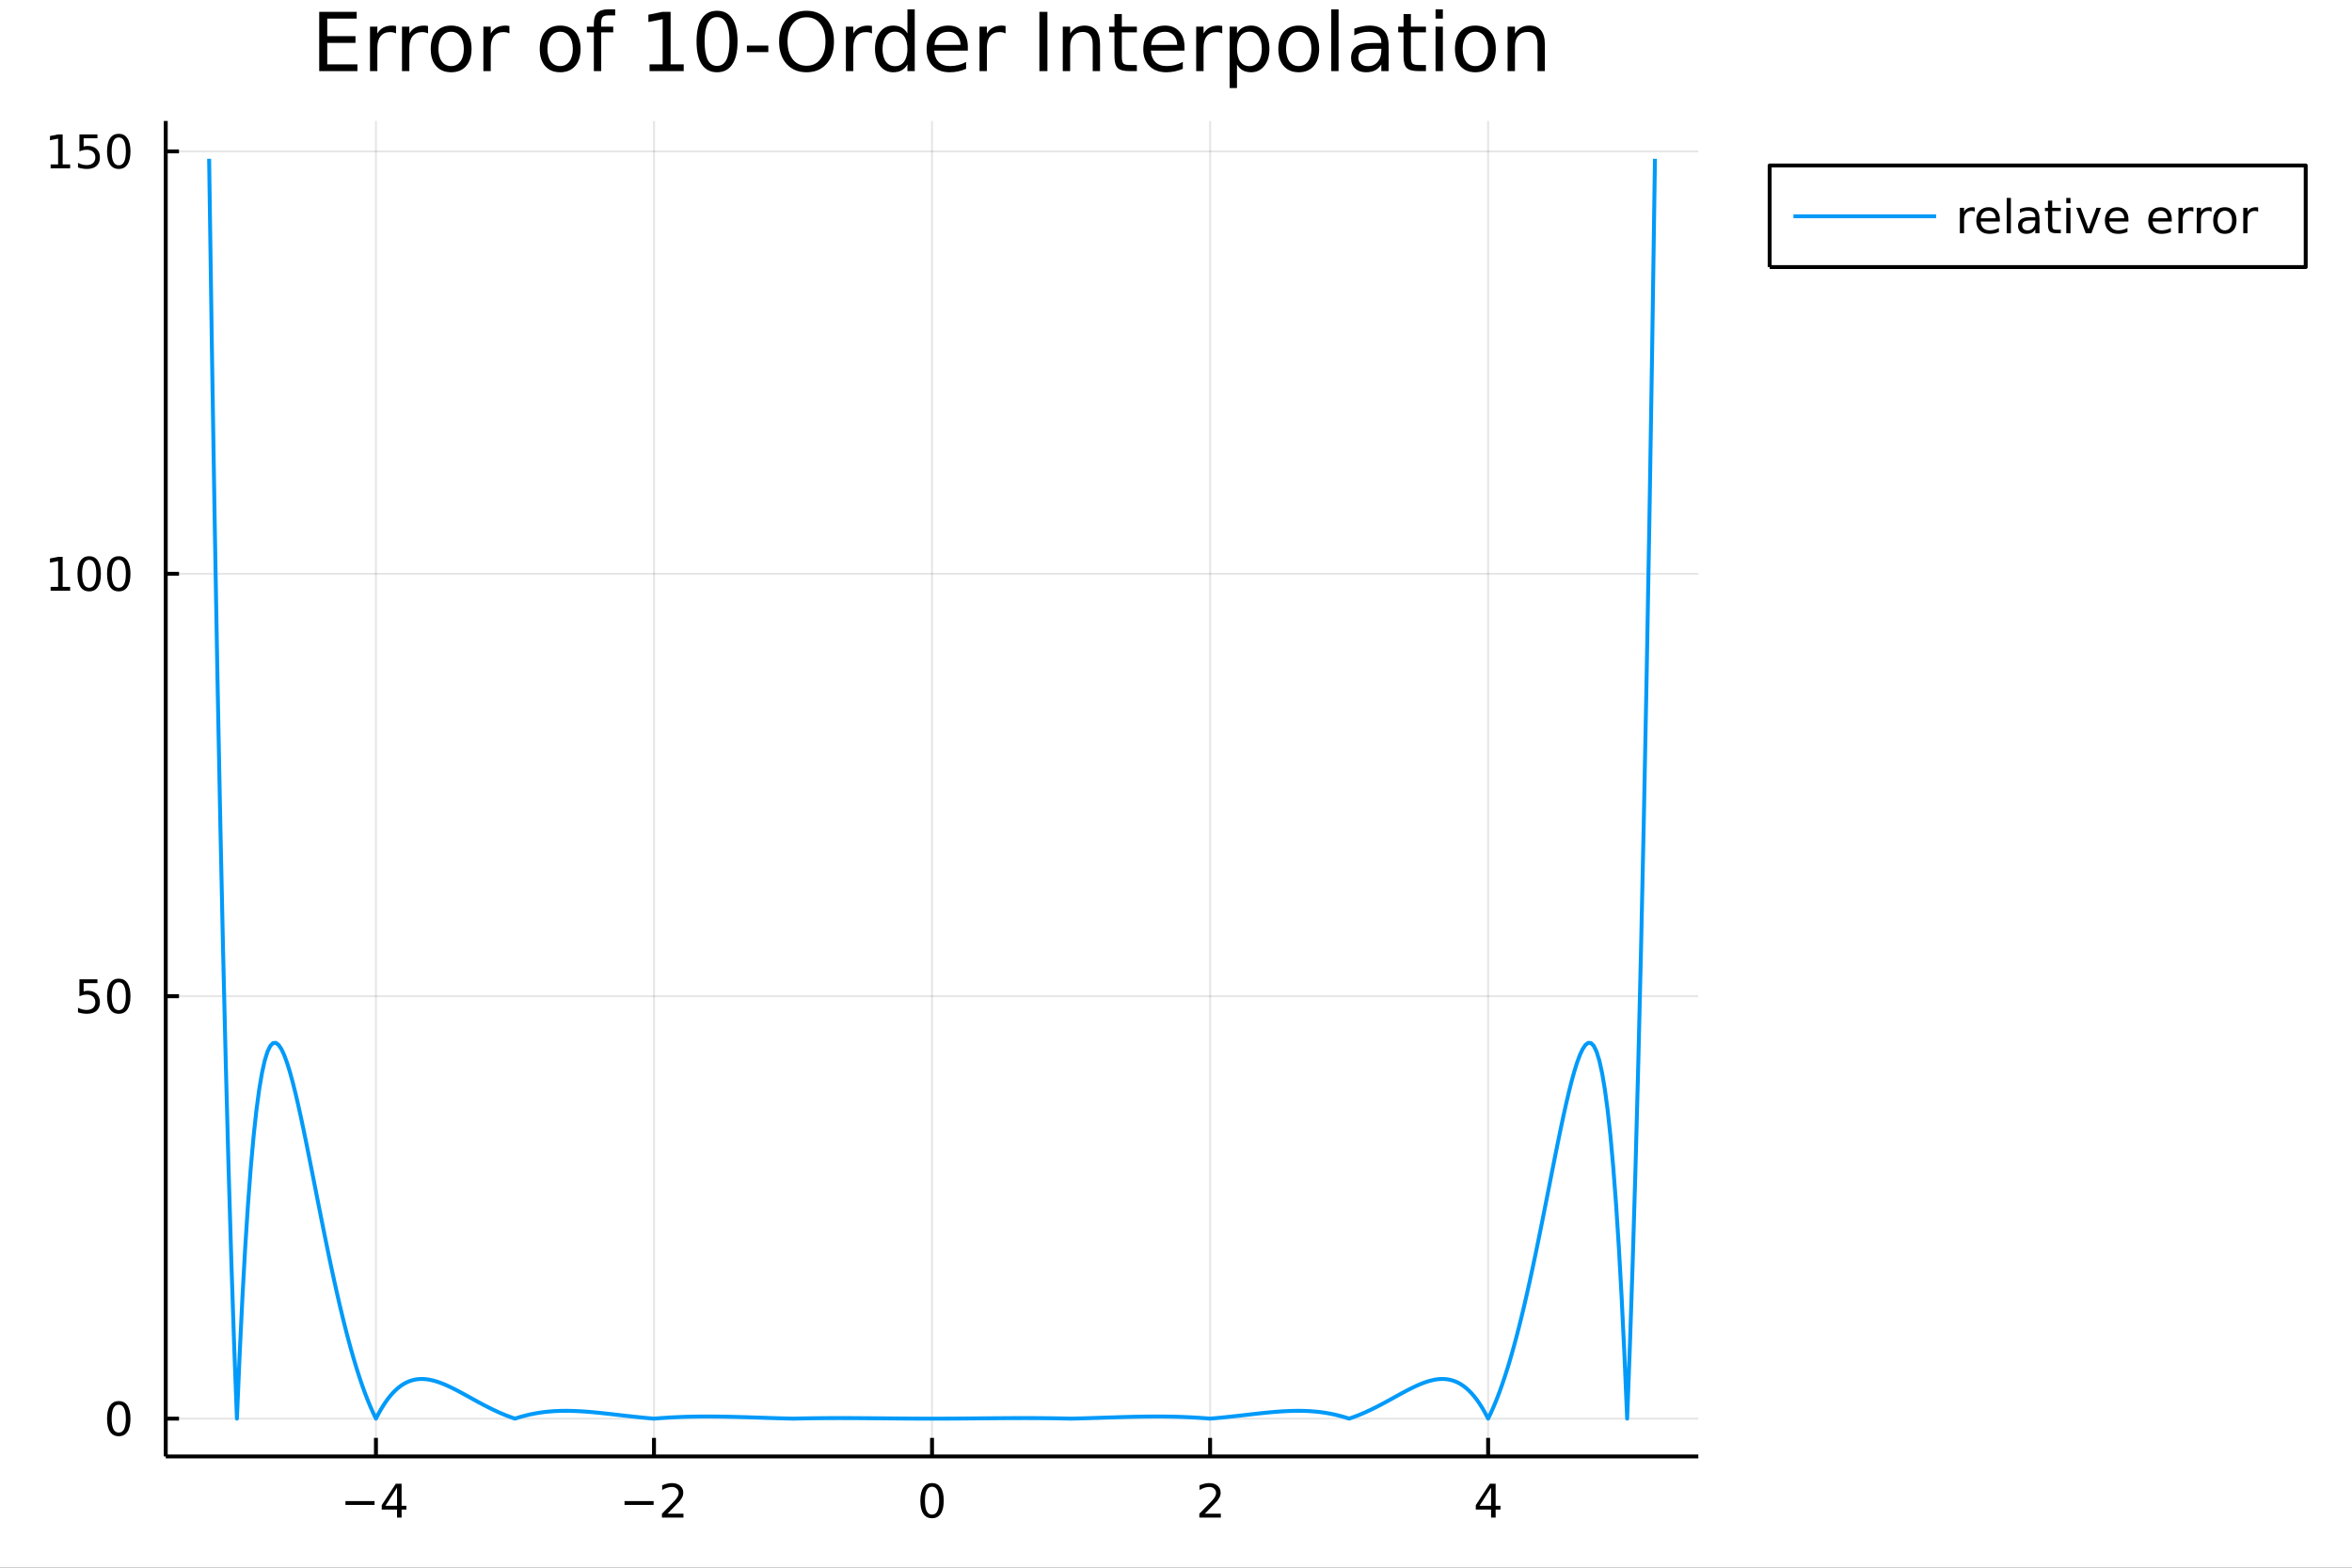 <?xml version="1.0" encoding="utf-8"?>
<svg xmlns="http://www.w3.org/2000/svg" xmlns:xlink="http://www.w3.org/1999/xlink" width="600" height="400" viewBox="0 0 2400 1600">
<rect x="0" y="0" width="2400" height="1600" fill="#333333" stroke="none"/>
<defs>
  <clipPath id="clip620">
    <rect x="0" y="0" width="2400" height="1600"/>
  </clipPath>
</defs>
<path clip-path="url(#clip620)" d="
M0 1600 L2400 1600 L2400 0 L0 0  Z
  " fill="#ffffff" fill-rule="evenodd" fill-opacity="1"/>
<defs>
  <clipPath id="clip621">
    <rect x="480" y="0" width="1681" height="1600"/>
  </clipPath>
</defs>
<path clip-path="url(#clip620)" d="
M169.121 1486.45 L1732.99 1486.45 L1732.99 123.472 L169.121 123.472  Z
  " fill="#ffffff" fill-rule="evenodd" fill-opacity="1"/>
<defs>
  <clipPath id="clip622">
    <rect x="169" y="123" width="1565" height="1364"/>
  </clipPath>
</defs>
<polyline clip-path="url(#clip622)" style="stroke:#000000; stroke-linecap:butt; stroke-linejoin:round; stroke-width:2; stroke-opacity:0.1; fill:none" points="
  383.614,1486.45 383.614,123.472 
  "/>
<polyline clip-path="url(#clip622)" style="stroke:#000000; stroke-linecap:butt; stroke-linejoin:round; stroke-width:2; stroke-opacity:0.1; fill:none" points="
  667.335,1486.45 667.335,123.472 
  "/>
<polyline clip-path="url(#clip622)" style="stroke:#000000; stroke-linecap:butt; stroke-linejoin:round; stroke-width:2; stroke-opacity:0.1; fill:none" points="
  951.057,1486.45 951.057,123.472 
  "/>
<polyline clip-path="url(#clip622)" style="stroke:#000000; stroke-linecap:butt; stroke-linejoin:round; stroke-width:2; stroke-opacity:0.1; fill:none" points="
  1234.78,1486.45 1234.78,123.472 
  "/>
<polyline clip-path="url(#clip622)" style="stroke:#000000; stroke-linecap:butt; stroke-linejoin:round; stroke-width:2; stroke-opacity:0.1; fill:none" points="
  1518.5,1486.45 1518.5,123.472 
  "/>
<polyline clip-path="url(#clip620)" style="stroke:#000000; stroke-linecap:butt; stroke-linejoin:round; stroke-width:4; stroke-opacity:1; fill:none" points="
  169.121,1486.45 1732.99,1486.45 
  "/>
<polyline clip-path="url(#clip620)" style="stroke:#000000; stroke-linecap:butt; stroke-linejoin:round; stroke-width:4; stroke-opacity:1; fill:none" points="
  383.614,1486.45 383.614,1467.55 
  "/>
<polyline clip-path="url(#clip620)" style="stroke:#000000; stroke-linecap:butt; stroke-linejoin:round; stroke-width:4; stroke-opacity:1; fill:none" points="
  667.335,1486.45 667.335,1467.55 
  "/>
<polyline clip-path="url(#clip620)" style="stroke:#000000; stroke-linecap:butt; stroke-linejoin:round; stroke-width:4; stroke-opacity:1; fill:none" points="
  951.057,1486.45 951.057,1467.55 
  "/>
<polyline clip-path="url(#clip620)" style="stroke:#000000; stroke-linecap:butt; stroke-linejoin:round; stroke-width:4; stroke-opacity:1; fill:none" points="
  1234.78,1486.45 1234.78,1467.55 
  "/>
<polyline clip-path="url(#clip620)" style="stroke:#000000; stroke-linecap:butt; stroke-linejoin:round; stroke-width:4; stroke-opacity:1; fill:none" points="
  1518.5,1486.45 1518.5,1467.55 
  "/>
<path clip-path="url(#clip620)" d="M352.515 1532.02 L382.191 1532.02 L382.191 1535.95 L352.515 1535.95 L352.515 1532.02 Z" fill="#000000" fill-rule="evenodd" fill-opacity="1" /><path clip-path="url(#clip620)" d="M405.131 1518.36 L393.325 1536.81 L405.131 1536.81 L405.131 1518.36 M403.904 1514.29 L409.783 1514.29 L409.783 1536.81 L414.714 1536.81 L414.714 1540.7 L409.783 1540.7 L409.783 1548.85 L405.131 1548.85 L405.131 1540.7 L389.529 1540.7 L389.529 1536.19 L403.904 1514.29 Z" fill="#000000" fill-rule="evenodd" fill-opacity="1" /><path clip-path="url(#clip620)" d="M637.278 1532.02 L666.954 1532.02 L666.954 1535.95 L637.278 1535.95 L637.278 1532.02 Z" fill="#000000" fill-rule="evenodd" fill-opacity="1" /><path clip-path="url(#clip620)" d="M681.074 1544.91 L697.393 1544.91 L697.393 1548.85 L675.449 1548.85 L675.449 1544.91 Q678.111 1542.16 682.694 1537.53 Q687.301 1532.88 688.481 1531.53 Q690.727 1529.01 691.606 1527.27 Q692.509 1525.51 692.509 1523.82 Q692.509 1521.07 690.565 1519.33 Q688.643 1517.6 685.541 1517.6 Q683.342 1517.6 680.889 1518.36 Q678.458 1519.13 675.68 1520.68 L675.68 1515.95 Q678.504 1514.82 680.958 1514.24 Q683.412 1513.66 685.449 1513.66 Q690.819 1513.66 694.014 1516.35 Q697.208 1519.03 697.208 1523.52 Q697.208 1525.65 696.398 1527.57 Q695.611 1529.47 693.504 1532.07 Q692.926 1532.74 689.824 1535.95 Q686.722 1539.15 681.074 1544.91 Z" fill="#000000" fill-rule="evenodd" fill-opacity="1" /><path clip-path="url(#clip620)" d="M951.057 1517.37 Q947.445 1517.37 945.617 1520.93 Q943.811 1524.47 943.811 1531.6 Q943.811 1538.71 945.617 1542.27 Q947.445 1545.82 951.057 1545.82 Q954.691 1545.82 956.496 1542.27 Q958.325 1538.71 958.325 1531.6 Q958.325 1524.47 956.496 1520.93 Q954.691 1517.37 951.057 1517.37 M951.057 1513.66 Q956.867 1513.66 959.922 1518.27 Q963.001 1522.85 963.001 1531.6 Q963.001 1540.33 959.922 1544.94 Q956.867 1549.52 951.057 1549.52 Q945.246 1549.52 942.168 1544.94 Q939.112 1540.33 939.112 1531.6 Q939.112 1522.85 942.168 1518.27 Q945.246 1513.66 951.057 1513.66 Z" fill="#000000" fill-rule="evenodd" fill-opacity="1" /><path clip-path="url(#clip620)" d="M1229.43 1544.91 L1245.75 1544.91 L1245.75 1548.85 L1223.81 1548.85 L1223.81 1544.91 Q1226.47 1542.16 1231.05 1537.53 Q1235.66 1532.88 1236.84 1531.53 Q1239.08 1529.01 1239.96 1527.27 Q1240.87 1525.51 1240.87 1523.82 Q1240.87 1521.07 1238.92 1519.33 Q1237 1517.6 1233.9 1517.6 Q1231.7 1517.6 1229.25 1518.36 Q1226.81 1519.13 1224.04 1520.68 L1224.04 1515.95 Q1226.86 1514.82 1229.31 1514.24 Q1231.77 1513.66 1233.81 1513.66 Q1239.18 1513.66 1242.37 1516.35 Q1245.56 1519.03 1245.56 1523.52 Q1245.56 1525.65 1244.75 1527.57 Q1243.97 1529.47 1241.86 1532.07 Q1241.28 1532.74 1238.18 1535.95 Q1235.08 1539.15 1229.43 1544.91 Z" fill="#000000" fill-rule="evenodd" fill-opacity="1" /><path clip-path="url(#clip620)" d="M1521.51 1518.36 L1509.7 1536.81 L1521.51 1536.81 L1521.51 1518.36 M1520.28 1514.29 L1526.16 1514.29 L1526.16 1536.81 L1531.09 1536.81 L1531.09 1540.7 L1526.16 1540.7 L1526.16 1548.85 L1521.51 1548.85 L1521.51 1540.7 L1505.91 1540.7 L1505.91 1536.19 L1520.28 1514.29 Z" fill="#000000" fill-rule="evenodd" fill-opacity="1" /><polyline clip-path="url(#clip622)" style="stroke:#000000; stroke-linecap:butt; stroke-linejoin:round; stroke-width:2; stroke-opacity:0.1; fill:none" points="
  169.121,1447.87 1732.99,1447.87 
  "/>
<polyline clip-path="url(#clip622)" style="stroke:#000000; stroke-linecap:butt; stroke-linejoin:round; stroke-width:2; stroke-opacity:0.1; fill:none" points="
  169.121,1016.74 1732.99,1016.74 
  "/>
<polyline clip-path="url(#clip622)" style="stroke:#000000; stroke-linecap:butt; stroke-linejoin:round; stroke-width:2; stroke-opacity:0.1; fill:none" points="
  169.121,585.612 1732.99,585.612 
  "/>
<polyline clip-path="url(#clip622)" style="stroke:#000000; stroke-linecap:butt; stroke-linejoin:round; stroke-width:2; stroke-opacity:0.1; fill:none" points="
  169.121,154.482 1732.99,154.482 
  "/>
<polyline clip-path="url(#clip620)" style="stroke:#000000; stroke-linecap:butt; stroke-linejoin:round; stroke-width:4; stroke-opacity:1; fill:none" points="
  169.121,1486.45 169.121,123.472 
  "/>
<polyline clip-path="url(#clip620)" style="stroke:#000000; stroke-linecap:butt; stroke-linejoin:round; stroke-width:4; stroke-opacity:1; fill:none" points="
  169.121,1447.87 182.655,1447.87 
  "/>
<polyline clip-path="url(#clip620)" style="stroke:#000000; stroke-linecap:butt; stroke-linejoin:round; stroke-width:4; stroke-opacity:1; fill:none" points="
  169.121,1016.74 182.655,1016.74 
  "/>
<polyline clip-path="url(#clip620)" style="stroke:#000000; stroke-linecap:butt; stroke-linejoin:round; stroke-width:4; stroke-opacity:1; fill:none" points="
  169.121,585.612 182.655,585.612 
  "/>
<polyline clip-path="url(#clip620)" style="stroke:#000000; stroke-linecap:butt; stroke-linejoin:round; stroke-width:4; stroke-opacity:1; fill:none" points="
  169.121,154.482 182.655,154.482 
  "/>
<path clip-path="url(#clip620)" d="M121.177 1433.67 Q117.566 1433.67 115.737 1437.24 Q113.932 1440.78 113.932 1447.91 Q113.932 1455.01 115.737 1458.58 Q117.566 1462.12 121.177 1462.12 Q124.811 1462.12 126.617 1458.58 Q128.445 1455.01 128.445 1447.91 Q128.445 1440.78 126.617 1437.24 Q124.811 1433.67 121.177 1433.67 M121.177 1429.97 Q126.987 1429.97 130.043 1434.57 Q133.121 1439.16 133.121 1447.91 Q133.121 1456.63 130.043 1461.24 Q126.987 1465.82 121.177 1465.82 Q115.367 1465.82 112.288 1461.24 Q109.233 1456.63 109.233 1447.91 Q109.233 1439.16 112.288 1434.57 Q115.367 1429.97 121.177 1429.97 Z" fill="#000000" fill-rule="evenodd" fill-opacity="1" /><path clip-path="url(#clip620)" d="M81.061 999.463 L99.418 999.463 L99.418 1003.4 L85.344 1003.4 L85.344 1011.87 Q86.362 1011.52 87.381 1011.36 Q88.399 1011.18 89.418 1011.18 Q95.205 1011.18 98.585 1014.35 Q101.964 1017.52 101.964 1022.93 Q101.964 1028.51 98.492 1031.62 Q95.02 1034.69 88.7 1034.69 Q86.524 1034.69 84.256 1034.32 Q82.01 1033.95 79.603 1033.21 L79.603 1028.51 Q81.686 1029.65 83.909 1030.2 Q86.131 1030.76 88.608 1030.76 Q92.612 1030.76 94.95 1028.65 Q97.288 1026.55 97.288 1022.93 Q97.288 1019.32 94.95 1017.22 Q92.612 1015.11 88.608 1015.11 Q86.733 1015.11 84.858 1015.53 Q83.006 1015.94 81.061 1016.82 L81.061 999.463 Z" fill="#000000" fill-rule="evenodd" fill-opacity="1" /><path clip-path="url(#clip620)" d="M121.177 1002.54 Q117.566 1002.54 115.737 1006.11 Q113.932 1009.65 113.932 1016.78 Q113.932 1023.88 115.737 1027.45 Q117.566 1030.99 121.177 1030.99 Q124.811 1030.99 126.617 1027.45 Q128.445 1023.88 128.445 1016.78 Q128.445 1009.65 126.617 1006.11 Q124.811 1002.54 121.177 1002.54 M121.177 998.838 Q126.987 998.838 130.043 1003.44 Q133.121 1008.03 133.121 1016.78 Q133.121 1025.5 130.043 1030.11 Q126.987 1034.69 121.177 1034.69 Q115.367 1034.69 112.288 1030.11 Q109.233 1025.5 109.233 1016.78 Q109.233 1008.03 112.288 1003.44 Q115.367 998.838 121.177 998.838 Z" fill="#000000" fill-rule="evenodd" fill-opacity="1" /><path clip-path="url(#clip620)" d="M51.663 598.957 L59.302 598.957 L59.302 572.592 L50.992 574.258 L50.992 569.999 L59.256 568.332 L63.932 568.332 L63.932 598.957 L71.571 598.957 L71.571 602.892 L51.663 602.892 L51.663 598.957 Z" fill="#000000" fill-rule="evenodd" fill-opacity="1" /><path clip-path="url(#clip620)" d="M91.015 571.411 Q87.404 571.411 85.575 574.976 Q83.77 578.517 83.77 585.647 Q83.77 592.754 85.575 596.318 Q87.404 599.86 91.015 599.86 Q94.649 599.86 96.455 596.318 Q98.284 592.754 98.284 585.647 Q98.284 578.517 96.455 574.976 Q94.649 571.411 91.015 571.411 M91.015 567.707 Q96.825 567.707 99.881 572.314 Q102.959 576.897 102.959 585.647 Q102.959 594.374 99.881 598.98 Q96.825 603.564 91.015 603.564 Q85.205 603.564 82.126 598.98 Q79.071 594.374 79.071 585.647 Q79.071 576.897 82.126 572.314 Q85.205 567.707 91.015 567.707 Z" fill="#000000" fill-rule="evenodd" fill-opacity="1" /><path clip-path="url(#clip620)" d="M121.177 571.411 Q117.566 571.411 115.737 574.976 Q113.932 578.517 113.932 585.647 Q113.932 592.754 115.737 596.318 Q117.566 599.86 121.177 599.86 Q124.811 599.86 126.617 596.318 Q128.445 592.754 128.445 585.647 Q128.445 578.517 126.617 574.976 Q124.811 571.411 121.177 571.411 M121.177 567.707 Q126.987 567.707 130.043 572.314 Q133.121 576.897 133.121 585.647 Q133.121 594.374 130.043 598.98 Q126.987 603.564 121.177 603.564 Q115.367 603.564 112.288 598.98 Q109.233 594.374 109.233 585.647 Q109.233 576.897 112.288 572.314 Q115.367 567.707 121.177 567.707 Z" fill="#000000" fill-rule="evenodd" fill-opacity="1" /><path clip-path="url(#clip620)" d="M51.663 167.827 L59.302 167.827 L59.302 141.461 L50.992 143.128 L50.992 138.869 L59.256 137.202 L63.932 137.202 L63.932 167.827 L71.571 167.827 L71.571 171.762 L51.663 171.762 L51.663 167.827 Z" fill="#000000" fill-rule="evenodd" fill-opacity="1" /><path clip-path="url(#clip620)" d="M81.061 137.202 L99.418 137.202 L99.418 141.137 L85.344 141.137 L85.344 149.609 Q86.362 149.262 87.381 149.1 Q88.399 148.915 89.418 148.915 Q95.205 148.915 98.585 152.086 Q101.964 155.257 101.964 160.674 Q101.964 166.253 98.492 169.355 Q95.02 172.433 88.7 172.433 Q86.524 172.433 84.256 172.063 Q82.01 171.693 79.603 170.952 L79.603 166.253 Q81.686 167.387 83.909 167.943 Q86.131 168.498 88.608 168.498 Q92.612 168.498 94.95 166.392 Q97.288 164.285 97.288 160.674 Q97.288 157.063 94.95 154.957 Q92.612 152.85 88.608 152.85 Q86.733 152.85 84.858 153.267 Q83.006 153.683 81.061 154.563 L81.061 137.202 Z" fill="#000000" fill-rule="evenodd" fill-opacity="1" /><path clip-path="url(#clip620)" d="M121.177 140.281 Q117.566 140.281 115.737 143.845 Q113.932 147.387 113.932 154.517 Q113.932 161.623 115.737 165.188 Q117.566 168.73 121.177 168.73 Q124.811 168.73 126.617 165.188 Q128.445 161.623 128.445 154.517 Q128.445 147.387 126.617 143.845 Q124.811 140.281 121.177 140.281 M121.177 136.577 Q126.987 136.577 130.043 141.183 Q133.121 145.767 133.121 154.517 Q133.121 163.243 130.043 167.85 Q126.987 172.433 121.177 172.433 Q115.367 172.433 112.288 167.85 Q109.233 163.243 109.233 154.517 Q109.233 145.767 112.288 141.183 Q115.367 136.577 121.177 136.577 Z" fill="#000000" fill-rule="evenodd" fill-opacity="1" /><path clip-path="url(#clip620)" d="M325.739 12.096 L363.979 12.096 L363.979 18.983 L333.922 18.983 L333.922 36.888 L362.723 36.888 L362.723 43.774 L333.922 43.774 L333.922 65.689 L364.708 65.689 L364.708 72.576 L325.739 72.576 L325.739 12.096 Z" fill="#000000" fill-rule="evenodd" fill-opacity="1" /><path clip-path="url(#clip620)" d="M404.124 34.173 Q402.868 33.444 401.369 33.12 Q399.911 32.756 398.128 32.756 Q391.809 32.756 388.406 36.888 Q385.044 40.979 385.044 48.676 L385.044 72.576 L377.55 72.576 L377.55 27.206 L385.044 27.206 L385.044 34.254 Q387.393 30.122 391.161 28.138 Q394.928 26.112 400.316 26.112 Q401.086 26.112 402.017 26.234 Q402.949 26.315 404.083 26.517 L404.124 34.173 Z" fill="#000000" fill-rule="evenodd" fill-opacity="1" /><path clip-path="url(#clip620)" d="M436.774 34.173 Q435.518 33.444 434.019 33.12 Q432.561 32.756 430.779 32.756 Q424.459 32.756 421.057 36.888 Q417.694 40.979 417.694 48.676 L417.694 72.576 L410.2 72.576 L410.2 27.206 L417.694 27.206 L417.694 34.254 Q420.044 30.122 423.811 28.138 Q427.578 26.112 432.966 26.112 Q433.736 26.112 434.668 26.234 Q435.599 26.315 436.734 26.517 L436.774 34.173 Z" fill="#000000" fill-rule="evenodd" fill-opacity="1" /><path clip-path="url(#clip620)" d="M460.35 32.431 Q454.355 32.431 450.871 37.131 Q447.387 41.789 447.387 49.931 Q447.387 58.074 450.831 62.773 Q454.314 67.431 460.35 67.431 Q466.305 67.431 469.789 62.732 Q473.273 58.033 473.273 49.931 Q473.273 41.87 469.789 37.171 Q466.305 32.431 460.35 32.431 M460.35 26.112 Q470.072 26.112 475.622 32.431 Q481.172 38.751 481.172 49.931 Q481.172 61.071 475.622 67.431 Q470.072 73.751 460.35 73.751 Q450.588 73.751 445.038 67.431 Q439.529 61.071 439.529 49.931 Q439.529 38.751 445.038 32.431 Q450.588 26.112 460.35 26.112 Z" fill="#000000" fill-rule="evenodd" fill-opacity="1" /><path clip-path="url(#clip620)" d="M519.818 34.173 Q518.562 33.444 517.063 33.12 Q515.605 32.756 513.822 32.756 Q507.503 32.756 504.1 36.888 Q500.738 40.979 500.738 48.676 L500.738 72.576 L493.244 72.576 L493.244 27.206 L500.738 27.206 L500.738 34.254 Q503.087 30.122 506.855 28.138 Q510.622 26.112 516.01 26.112 Q516.779 26.112 517.711 26.234 Q518.643 26.315 519.777 26.517 L519.818 34.173 Z" fill="#000000" fill-rule="evenodd" fill-opacity="1" /><path clip-path="url(#clip620)" d="M571.588 32.431 Q565.593 32.431 562.109 37.131 Q558.625 41.789 558.625 49.931 Q558.625 58.074 562.068 62.773 Q565.552 67.431 571.588 67.431 Q577.543 67.431 581.027 62.732 Q584.51 58.033 584.51 49.931 Q584.51 41.87 581.027 37.171 Q577.543 32.431 571.588 32.431 M571.588 26.112 Q581.31 26.112 586.86 32.431 Q592.41 38.751 592.41 49.931 Q592.41 61.071 586.86 67.431 Q581.31 73.751 571.588 73.751 Q561.825 73.751 556.276 67.431 Q550.766 61.071 550.766 49.931 Q550.766 38.751 556.276 32.431 Q561.825 26.112 571.588 26.112 Z" fill="#000000" fill-rule="evenodd" fill-opacity="1" /><path clip-path="url(#clip620)" d="M627.734 9.544 L627.734 15.742 L620.604 15.742 Q616.594 15.742 615.014 17.362 Q613.474 18.983 613.474 23.195 L613.474 27.206 L625.749 27.206 L625.749 32.999 L613.474 32.999 L613.474 72.576 L605.98 72.576 L605.98 32.999 L598.851 32.999 L598.851 27.206 L605.98 27.206 L605.98 24.046 Q605.98 16.471 609.505 13.028 Q613.029 9.544 620.685 9.544 L627.734 9.544 Z" fill="#000000" fill-rule="evenodd" fill-opacity="1" /><path clip-path="url(#clip620)" d="M662.814 65.689 L676.182 65.689 L676.182 19.55 L661.64 22.466 L661.64 15.013 L676.101 12.096 L684.284 12.096 L684.284 65.689 L697.652 65.689 L697.652 72.576 L662.814 72.576 L662.814 65.689 Z" fill="#000000" fill-rule="evenodd" fill-opacity="1" /><path clip-path="url(#clip620)" d="M731.68 17.484 Q725.36 17.484 722.16 23.722 Q719.001 29.92 719.001 42.397 Q719.001 54.833 722.16 61.071 Q725.36 67.269 731.68 67.269 Q738.04 67.269 741.199 61.071 Q744.4 54.833 744.4 42.397 Q744.4 29.92 741.199 23.722 Q738.04 17.484 731.68 17.484 M731.68 11.002 Q741.848 11.002 747.195 19.064 Q752.583 27.084 752.583 42.397 Q752.583 57.669 747.195 65.73 Q741.848 73.751 731.68 73.751 Q721.512 73.751 716.124 65.73 Q710.777 57.669 710.777 42.397 Q710.777 27.084 716.124 19.064 Q721.512 11.002 731.68 11.002 Z" fill="#000000" fill-rule="evenodd" fill-opacity="1" /><path clip-path="url(#clip620)" d="M762.143 46.529 L783.977 46.529 L783.977 53.172 L762.143 53.172 L762.143 46.529 Z" fill="#000000" fill-rule="evenodd" fill-opacity="1" /><path clip-path="url(#clip620)" d="M823.028 17.646 Q814.116 17.646 808.85 24.289 Q803.624 30.933 803.624 42.397 Q803.624 53.82 808.85 60.464 Q814.116 67.107 823.028 67.107 Q831.94 67.107 837.125 60.464 Q842.351 53.82 842.351 42.397 Q842.351 30.933 837.125 24.289 Q831.94 17.646 823.028 17.646 M823.028 11.002 Q835.748 11.002 843.363 19.55 Q850.979 28.057 850.979 42.397 Q850.979 56.697 843.363 65.244 Q835.748 73.751 823.028 73.751 Q810.267 73.751 802.611 65.244 Q794.995 56.737 794.995 42.397 Q794.995 28.057 802.611 19.55 Q810.267 11.002 823.028 11.002 Z" fill="#000000" fill-rule="evenodd" fill-opacity="1" /><path clip-path="url(#clip620)" d="M889.746 34.173 Q888.49 33.444 886.992 33.12 Q885.533 32.756 883.751 32.756 Q877.431 32.756 874.029 36.888 Q870.666 40.979 870.666 48.676 L870.666 72.576 L863.172 72.576 L863.172 27.206 L870.666 27.206 L870.666 34.254 Q873.016 30.122 876.783 28.138 Q880.551 26.112 885.938 26.112 Q886.708 26.112 887.64 26.234 Q888.571 26.315 889.706 26.517 L889.746 34.173 Z" fill="#000000" fill-rule="evenodd" fill-opacity="1" /><path clip-path="url(#clip620)" d="M925.961 34.092 L925.961 9.544 L933.415 9.544 L933.415 72.576 L925.961 72.576 L925.961 65.77 Q923.612 69.821 920.006 71.806 Q916.442 73.751 911.418 73.751 Q903.195 73.751 898.01 67.188 Q892.865 60.626 892.865 49.931 Q892.865 39.237 898.01 32.675 Q903.195 26.112 911.418 26.112 Q916.442 26.112 920.006 28.097 Q923.612 30.041 925.961 34.092 M900.562 49.931 Q900.562 58.155 903.924 62.854 Q907.327 67.512 913.241 67.512 Q919.156 67.512 922.558 62.854 Q925.961 58.155 925.961 49.931 Q925.961 41.708 922.558 37.05 Q919.156 32.35 913.241 32.35 Q907.327 32.35 903.924 37.05 Q900.562 41.708 900.562 49.931 Z" fill="#000000" fill-rule="evenodd" fill-opacity="1" /><path clip-path="url(#clip620)" d="M987.575 48.028 L987.575 51.673 L953.305 51.673 Q953.791 59.37 957.923 63.421 Q962.095 67.431 969.508 67.431 Q973.802 67.431 977.813 66.378 Q981.864 65.325 985.834 63.218 L985.834 70.267 Q981.823 71.968 977.61 72.86 Q973.397 73.751 969.063 73.751 Q958.206 73.751 951.846 67.431 Q945.527 61.112 945.527 50.337 Q945.527 39.197 951.522 32.675 Q957.558 26.112 967.767 26.112 Q976.922 26.112 982.228 32.026 Q987.575 37.9 987.575 48.028 M980.122 45.84 Q980.041 39.723 976.679 36.077 Q973.357 32.431 967.848 32.431 Q961.609 32.431 957.842 35.956 Q954.115 39.48 953.548 45.88 L980.122 45.84 Z" fill="#000000" fill-rule="evenodd" fill-opacity="1" /><path clip-path="url(#clip620)" d="M1026.1 34.173 Q1024.84 33.444 1023.34 33.12 Q1021.89 32.756 1020.1 32.756 Q1013.78 32.756 1010.38 36.888 Q1007.02 40.979 1007.02 48.676 L1007.02 72.576 L999.526 72.576 L999.526 27.206 L1007.02 27.206 L1007.02 34.254 Q1009.37 30.122 1013.14 28.138 Q1016.9 26.112 1022.29 26.112 Q1023.06 26.112 1023.99 26.234 Q1024.92 26.315 1026.06 26.517 L1026.1 34.173 Z" fill="#000000" fill-rule="evenodd" fill-opacity="1" /><path clip-path="url(#clip620)" d="M1060.61 12.096 L1068.8 12.096 L1068.8 72.576 L1060.61 72.576 L1060.61 12.096 Z" fill="#000000" fill-rule="evenodd" fill-opacity="1" /><path clip-path="url(#clip620)" d="M1122.47 45.192 L1122.47 72.576 L1115.02 72.576 L1115.02 45.435 Q1115.02 38.994 1112.51 35.794 Q1109.99 32.594 1104.97 32.594 Q1098.93 32.594 1095.45 36.442 Q1091.97 40.29 1091.97 46.934 L1091.97 72.576 L1084.47 72.576 L1084.47 27.206 L1091.97 27.206 L1091.97 34.254 Q1094.64 30.163 1098.25 28.138 Q1101.89 26.112 1106.63 26.112 Q1114.45 26.112 1118.46 30.973 Q1122.47 35.794 1122.47 45.192 Z" fill="#000000" fill-rule="evenodd" fill-opacity="1" /><path clip-path="url(#clip620)" d="M1144.71 14.324 L1144.71 27.206 L1160.06 27.206 L1160.06 32.999 L1144.71 32.999 L1144.71 57.628 Q1144.71 63.178 1146.21 64.758 Q1147.75 66.338 1152.41 66.338 L1160.06 66.338 L1160.06 72.576 L1152.41 72.576 Q1143.78 72.576 1140.5 69.376 Q1137.22 66.135 1137.22 57.628 L1137.22 32.999 L1131.75 32.999 L1131.75 27.206 L1137.22 27.206 L1137.22 14.324 L1144.71 14.324 Z" fill="#000000" fill-rule="evenodd" fill-opacity="1" /><path clip-path="url(#clip620)" d="M1208.67 48.028 L1208.67 51.673 L1174.4 51.673 Q1174.89 59.37 1179.02 63.421 Q1183.19 67.431 1190.61 67.431 Q1194.9 67.431 1198.91 66.378 Q1202.96 65.325 1206.93 63.218 L1206.93 70.267 Q1202.92 71.968 1198.71 72.86 Q1194.5 73.751 1190.16 73.751 Q1179.3 73.751 1172.94 67.431 Q1166.63 61.112 1166.63 50.337 Q1166.63 39.197 1172.62 32.675 Q1178.66 26.112 1188.86 26.112 Q1198.02 26.112 1203.33 32.026 Q1208.67 37.9 1208.67 48.028 M1201.22 45.84 Q1201.14 39.723 1197.78 36.077 Q1194.46 32.431 1188.95 32.431 Q1182.71 32.431 1178.94 35.956 Q1175.21 39.48 1174.65 45.88 L1201.22 45.84 Z" fill="#000000" fill-rule="evenodd" fill-opacity="1" /><path clip-path="url(#clip620)" d="M1247.2 34.173 Q1245.94 33.444 1244.44 33.12 Q1242.98 32.756 1241.2 32.756 Q1234.88 32.756 1231.48 36.888 Q1228.12 40.979 1228.12 48.676 L1228.12 72.576 L1220.62 72.576 L1220.62 27.206 L1228.12 27.206 L1228.12 34.254 Q1230.47 30.122 1234.24 28.138 Q1238 26.112 1243.39 26.112 Q1244.16 26.112 1245.09 26.234 Q1246.02 26.315 1247.16 26.517 L1247.2 34.173 Z" fill="#000000" fill-rule="evenodd" fill-opacity="1" /><path clip-path="url(#clip620)" d="M1262.23 65.77 L1262.23 89.833 L1254.73 89.833 L1254.73 27.206 L1262.23 27.206 L1262.23 34.092 Q1264.58 30.041 1268.14 28.097 Q1271.75 26.112 1276.73 26.112 Q1284.99 26.112 1290.14 32.675 Q1295.32 39.237 1295.32 49.931 Q1295.32 60.626 1290.14 67.188 Q1284.99 73.751 1276.73 73.751 Q1271.75 73.751 1268.14 71.806 Q1264.58 69.821 1262.23 65.77 M1287.59 49.931 Q1287.59 41.708 1284.18 37.05 Q1280.82 32.35 1274.91 32.35 Q1268.99 32.35 1265.59 37.05 Q1262.23 41.708 1262.23 49.931 Q1262.23 58.155 1265.59 62.854 Q1268.99 67.512 1274.91 67.512 Q1280.82 67.512 1284.18 62.854 Q1287.59 58.155 1287.59 49.931 Z" fill="#000000" fill-rule="evenodd" fill-opacity="1" /><path clip-path="url(#clip620)" d="M1325.26 32.431 Q1319.26 32.431 1315.78 37.131 Q1312.3 41.789 1312.3 49.931 Q1312.3 58.074 1315.74 62.773 Q1319.22 67.431 1325.26 67.431 Q1331.21 67.431 1334.7 62.732 Q1338.18 58.033 1338.18 49.931 Q1338.18 41.87 1334.7 37.171 Q1331.21 32.431 1325.26 32.431 M1325.26 26.112 Q1334.98 26.112 1340.53 32.431 Q1346.08 38.751 1346.08 49.931 Q1346.08 61.071 1340.53 67.431 Q1334.98 73.751 1325.26 73.751 Q1315.5 73.751 1309.95 67.431 Q1304.44 61.071 1304.44 49.931 Q1304.44 38.751 1309.95 32.431 Q1315.5 26.112 1325.26 26.112 Z" fill="#000000" fill-rule="evenodd" fill-opacity="1" /><path clip-path="url(#clip620)" d="M1358.44 9.544 L1365.89 9.544 L1365.89 72.576 L1358.44 72.576 L1358.44 9.544 Z" fill="#000000" fill-rule="evenodd" fill-opacity="1" /><path clip-path="url(#clip620)" d="M1402.1 49.769 Q1393.07 49.769 1389.59 51.835 Q1386.1 53.901 1386.1 58.884 Q1386.1 62.854 1388.7 65.203 Q1391.33 67.512 1395.83 67.512 Q1402.02 67.512 1405.75 63.137 Q1409.52 58.722 1409.52 51.43 L1409.52 49.769 L1402.1 49.769 M1416.97 46.691 L1416.97 72.576 L1409.52 72.576 L1409.52 65.689 Q1406.97 69.821 1403.16 71.806 Q1399.35 73.751 1393.84 73.751 Q1386.87 73.751 1382.74 69.862 Q1378.65 65.933 1378.65 59.37 Q1378.65 51.714 1383.75 47.825 Q1388.9 43.936 1399.07 43.936 L1409.52 43.936 L1409.52 43.207 Q1409.52 38.062 1406.11 35.267 Q1402.75 32.431 1396.64 32.431 Q1392.75 32.431 1389.06 33.363 Q1385.37 34.295 1381.97 36.158 L1381.97 29.272 Q1386.06 27.692 1389.91 26.922 Q1393.76 26.112 1397.41 26.112 Q1407.25 26.112 1412.11 31.216 Q1416.97 36.32 1416.97 46.691 Z" fill="#000000" fill-rule="evenodd" fill-opacity="1" /><path clip-path="url(#clip620)" d="M1439.7 14.324 L1439.7 27.206 L1455.05 27.206 L1455.05 32.999 L1439.7 32.999 L1439.7 57.628 Q1439.7 63.178 1441.2 64.758 Q1442.74 66.338 1447.39 66.338 L1455.05 66.338 L1455.05 72.576 L1447.39 72.576 Q1438.77 72.576 1435.48 69.376 Q1432.2 66.135 1432.2 57.628 L1432.2 32.999 L1426.73 32.999 L1426.73 27.206 L1432.2 27.206 L1432.2 14.324 L1439.7 14.324 Z" fill="#000000" fill-rule="evenodd" fill-opacity="1" /><path clip-path="url(#clip620)" d="M1464.85 27.206 L1472.31 27.206 L1472.31 72.576 L1464.85 72.576 L1464.85 27.206 M1464.85 9.544 L1472.31 9.544 L1472.31 18.983 L1464.85 18.983 L1464.85 9.544 Z" fill="#000000" fill-rule="evenodd" fill-opacity="1" /><path clip-path="url(#clip620)" d="M1505.48 32.431 Q1499.49 32.431 1496 37.131 Q1492.52 41.789 1492.52 49.931 Q1492.52 58.074 1495.96 62.773 Q1499.45 67.431 1505.48 67.431 Q1511.44 67.431 1514.92 62.732 Q1518.41 58.033 1518.41 49.931 Q1518.41 41.87 1514.92 37.171 Q1511.44 32.431 1505.48 32.431 M1505.48 26.112 Q1515.21 26.112 1520.76 32.431 Q1526.31 38.751 1526.31 49.931 Q1526.31 61.071 1520.76 67.431 Q1515.21 73.751 1505.48 73.751 Q1495.72 73.751 1490.17 67.431 Q1484.66 61.071 1484.66 49.931 Q1484.66 38.751 1490.17 32.431 Q1495.72 26.112 1505.48 26.112 Z" fill="#000000" fill-rule="evenodd" fill-opacity="1" /><path clip-path="url(#clip620)" d="M1576.37 45.192 L1576.37 72.576 L1568.92 72.576 L1568.92 45.435 Q1568.92 38.994 1566.41 35.794 Q1563.9 32.594 1558.87 32.594 Q1552.84 32.594 1549.35 36.442 Q1545.87 40.29 1545.87 46.934 L1545.87 72.576 L1538.38 72.576 L1538.38 27.206 L1545.87 27.206 L1545.87 34.254 Q1548.54 30.163 1552.15 28.138 Q1555.8 26.112 1560.54 26.112 Q1568.35 26.112 1572.36 30.973 Q1576.37 35.794 1576.37 45.192 Z" fill="#000000" fill-rule="evenodd" fill-opacity="1" /><polyline clip-path="url(#clip622)" style="stroke:#009af9; stroke-linecap:butt; stroke-linejoin:round; stroke-width:4; stroke-opacity:1; fill:none" points="
  213.382,162.047 216.219,355.057 219.056,531.017 221.893,691.05 224.731,836.219 227.568,967.531 230.405,1085.94 233.242,1192.35 236.079,1287.61 238.917,1372.53 
  241.754,1447.87 244.591,1381.4 247.428,1323.11 250.266,1272.37 253.103,1228.58 255.94,1191.18 258.777,1159.63 261.614,1133.43 264.452,1112.13 267.289,1095.28 
  270.126,1082.47 272.963,1073.32 275.8,1067.47 278.638,1064.58 281.475,1064.35 284.312,1066.48 287.149,1070.7 289.986,1076.77 292.824,1084.45 295.661,1093.52 
  298.498,1103.8 301.335,1115.09 304.173,1127.22 307.01,1140.05 309.847,1153.43 312.684,1167.23 315.521,1181.33 318.359,1195.63 321.196,1210.02 324.033,1224.43 
  326.87,1238.77 329.707,1252.97 332.545,1266.97 335.382,1280.72 338.219,1294.16 341.056,1307.25 343.893,1319.96 346.731,1332.26 349.568,1344.11 352.405,1355.5 
  355.242,1366.42 358.08,1376.84 360.917,1386.76 363.754,1396.17 366.591,1405.07 369.428,1413.46 372.266,1421.34 375.103,1428.72 377.94,1435.59 380.777,1441.97 
  383.614,1447.87 386.452,1442.44 389.289,1437.47 392.126,1432.95 394.963,1428.85 397.8,1425.17 400.638,1421.89 403.475,1419 406.312,1416.47 409.149,1414.29 
  411.987,1412.45 414.824,1410.92 417.661,1409.7 420.498,1408.75 423.335,1408.07 426.173,1407.63 429.01,1407.43 431.847,1407.44 434.684,1407.65 437.521,1408.04 
  440.359,1408.6 443.196,1409.32 446.033,1410.17 448.87,1411.14 451.707,1412.23 454.545,1413.41 457.382,1414.68 460.219,1416.02 463.056,1417.42 465.894,1418.87 
  468.731,1420.37 471.568,1421.9 474.405,1423.45 477.242,1425.01 480.08,1426.58 482.917,1428.15 485.754,1429.7 488.591,1431.25 491.428,1432.77 494.266,1434.27 
  497.103,1435.73 499.94,1437.16 502.777,1438.55 505.614,1439.89 508.452,1441.19 511.289,1442.44 514.126,1443.64 516.963,1444.78 519.801,1445.87 522.638,1446.9 
  525.475,1447.87 528.312,1446.96 531.149,1446.1 533.987,1445.31 536.824,1444.57 539.661,1443.89 542.498,1443.27 545.335,1442.71 548.173,1442.2 551.01,1441.75 
  553.847,1441.35 556.684,1441 559.521,1440.71 562.359,1440.46 565.196,1440.26 568.033,1440.11 570.87,1440 573.708,1439.93 576.545,1439.9 579.382,1439.91 
  582.219,1439.96 585.056,1440.04 587.894,1440.14 590.731,1440.28 593.568,1440.44 596.405,1440.63 599.242,1440.84 602.08,1441.07 604.917,1441.32 607.754,1441.59 
  610.591,1441.86 613.428,1442.15 616.266,1442.46 619.103,1442.76 621.94,1443.08 624.777,1443.4 627.615,1443.72 630.452,1444.05 633.289,1444.38 636.126,1444.7 
  638.963,1445.02 641.801,1445.34 644.638,1445.65 647.475,1445.96 650.312,1446.26 653.149,1446.56 655.987,1446.84 658.824,1447.11 661.661,1447.38 664.498,1447.63 
  667.335,1447.87 670.173,1447.64 673.01,1447.43 675.847,1447.22 678.684,1447.03 681.522,1446.85 684.359,1446.68 687.196,1446.53 690.033,1446.39 692.87,1446.27 
  695.708,1446.15 698.545,1446.05 701.382,1445.97 704.219,1445.89 707.056,1445.83 709.894,1445.78 712.731,1445.74 715.568,1445.71 718.405,1445.7 721.242,1445.69 
  724.08,1445.69 726.917,1445.71 729.754,1445.73 732.591,1445.76 735.429,1445.8 738.266,1445.85 741.103,1445.9 743.94,1445.96 746.777,1446.02 749.615,1446.09 
  752.452,1446.17 755.289,1446.25 758.126,1446.33 760.963,1446.41 763.801,1446.5 766.638,1446.59 769.475,1446.68 772.312,1446.78 775.15,1446.87 777.987,1446.96 
  780.824,1447.05 783.661,1447.14 786.498,1447.23 789.336,1447.32 792.173,1447.41 795.01,1447.49 797.847,1447.58 800.684,1447.66 803.522,1447.73 806.359,1447.8 
  809.196,1447.87 812.033,1447.81 814.87,1447.75 817.708,1447.69 820.545,1447.63 823.382,1447.58 826.219,1447.54 829.057,1447.5 831.894,1447.46 834.731,1447.43 
  837.568,1447.4 840.405,1447.38 843.243,1447.36 846.08,1447.34 848.917,1447.33 851.754,1447.32 854.591,1447.31 857.429,1447.31 860.266,1447.32 863.103,1447.32 
  865.94,1447.33 868.777,1447.34 871.615,1447.35 874.452,1447.37 877.289,1447.39 880.126,1447.41 882.964,1447.43 885.801,1447.45 888.638,1447.47 891.475,1447.5 
  894.312,1447.52 897.15,1447.55 899.987,1447.57 902.824,1447.6 905.661,1447.63 908.498,1447.65 911.336,1447.68 914.173,1447.7 917.01,1447.72 919.847,1447.75 
  922.684,1447.77 925.522,1447.79 928.359,1447.8 931.196,1447.82 934.033,1447.83 936.871,1447.85 939.708,1447.86 942.545,1447.86 945.382,1447.87 948.219,1447.87 
  951.057,1447.87 953.894,1447.87 956.731,1447.87 959.568,1447.86 962.405,1447.86 965.243,1447.85 968.08,1447.83 970.917,1447.82 973.754,1447.8 976.591,1447.79 
  979.429,1447.77 982.266,1447.75 985.103,1447.72 987.94,1447.7 990.778,1447.68 993.615,1447.65 996.452,1447.63 999.289,1447.6 1002.13,1447.57 1004.96,1447.55 
  1007.8,1447.52 1010.64,1447.5 1013.48,1447.47 1016.31,1447.45 1019.15,1447.43 1021.99,1447.41 1024.82,1447.39 1027.66,1447.37 1030.5,1447.35 1033.34,1447.34 
  1036.17,1447.33 1039.01,1447.32 1041.85,1447.32 1044.68,1447.31 1047.52,1447.31 1050.36,1447.32 1053.2,1447.33 1056.03,1447.34 1058.87,1447.36 1061.71,1447.38 
  1064.54,1447.4 1067.38,1447.43 1070.22,1447.46 1073.06,1447.5 1075.89,1447.54 1078.73,1447.58 1081.57,1447.63 1084.41,1447.69 1087.24,1447.75 1090.08,1447.81 
  1092.92,1447.87 1095.75,1447.8 1098.59,1447.73 1101.43,1447.66 1104.27,1447.58 1107.1,1447.49 1109.94,1447.41 1112.78,1447.32 1115.61,1447.23 1118.45,1447.14 
  1121.29,1447.05 1124.13,1446.96 1126.96,1446.87 1129.8,1446.78 1132.64,1446.68 1135.48,1446.59 1138.31,1446.5 1141.15,1446.41 1143.99,1446.33 1146.82,1446.25 
  1149.66,1446.17 1152.5,1446.09 1155.34,1446.02 1158.17,1445.96 1161.01,1445.9 1163.85,1445.85 1166.68,1445.8 1169.52,1445.76 1172.36,1445.73 1175.2,1445.71 
  1178.03,1445.69 1180.87,1445.69 1183.71,1445.7 1186.55,1445.71 1189.38,1445.74 1192.22,1445.78 1195.06,1445.83 1197.89,1445.89 1200.73,1445.97 1203.57,1446.05 
  1206.41,1446.15 1209.24,1446.27 1212.08,1446.39 1214.92,1446.53 1217.75,1446.68 1220.59,1446.85 1223.43,1447.03 1226.27,1447.22 1229.1,1447.43 1231.94,1447.64 
  1234.78,1447.87 1237.61,1447.63 1240.45,1447.38 1243.29,1447.11 1246.13,1446.84 1248.96,1446.56 1251.8,1446.26 1254.64,1445.96 1257.48,1445.65 1260.31,1445.34 
  1263.15,1445.02 1265.99,1444.7 1268.82,1444.38 1271.66,1444.05 1274.5,1443.72 1277.34,1443.4 1280.17,1443.08 1283.01,1442.76 1285.85,1442.46 1288.68,1442.15 
  1291.52,1441.86 1294.36,1441.59 1297.2,1441.32 1300.03,1441.07 1302.87,1440.84 1305.71,1440.63 1308.55,1440.44 1311.38,1440.28 1314.22,1440.14 1317.06,1440.04 
  1319.89,1439.96 1322.73,1439.91 1325.57,1439.9 1328.41,1439.93 1331.24,1440 1334.08,1440.11 1336.92,1440.26 1339.75,1440.46 1342.59,1440.71 1345.43,1441 
  1348.27,1441.35 1351.1,1441.75 1353.94,1442.2 1356.78,1442.71 1359.61,1443.27 1362.45,1443.89 1365.29,1444.57 1368.13,1445.31 1370.96,1446.1 1373.8,1446.96 
  1376.64,1447.87 1379.48,1446.9 1382.31,1445.87 1385.15,1444.78 1387.99,1443.64 1390.82,1442.44 1393.66,1441.19 1396.5,1439.89 1399.34,1438.55 1402.17,1437.16 
  1405.01,1435.73 1407.85,1434.27 1410.68,1432.77 1413.52,1431.25 1416.36,1429.7 1419.2,1428.15 1422.03,1426.58 1424.87,1425.01 1427.71,1423.45 1430.55,1421.9 
  1433.38,1420.37 1436.22,1418.87 1439.06,1417.42 1441.89,1416.02 1444.73,1414.68 1447.57,1413.41 1450.41,1412.23 1453.24,1411.14 1456.08,1410.17 1458.92,1409.32 
  1461.75,1408.6 1464.59,1408.04 1467.43,1407.65 1470.27,1407.44 1473.1,1407.43 1475.94,1407.63 1478.78,1408.07 1481.61,1408.75 1484.45,1409.7 1487.29,1410.92 
  1490.13,1412.45 1492.96,1414.29 1495.8,1416.47 1498.64,1419 1501.48,1421.89 1504.31,1425.17 1507.15,1428.85 1509.99,1432.95 1512.82,1437.47 1515.66,1442.44 
  1518.5,1447.87 1521.34,1441.97 1524.17,1435.59 1527.01,1428.72 1529.85,1421.34 1532.68,1413.46 1535.52,1405.07 1538.36,1396.17 1541.2,1386.76 1544.03,1376.84 
  1546.87,1366.42 1549.71,1355.5 1552.55,1344.11 1555.38,1332.26 1558.22,1319.96 1561.06,1307.25 1563.89,1294.16 1566.73,1280.72 1569.57,1266.97 1572.41,1252.97 
  1575.24,1238.77 1578.08,1224.43 1580.92,1210.02 1583.75,1195.63 1586.59,1181.33 1589.43,1167.23 1592.27,1153.43 1595.1,1140.05 1597.94,1127.22 1600.78,1115.09 
  1603.61,1103.8 1606.45,1093.52 1609.29,1084.45 1612.13,1076.77 1614.96,1070.7 1617.8,1066.48 1620.64,1064.35 1623.48,1064.58 1626.31,1067.47 1629.15,1073.32 
  1631.99,1082.47 1634.82,1095.28 1637.66,1112.13 1640.5,1133.43 1643.34,1159.63 1646.17,1191.18 1649.01,1228.58 1651.85,1272.37 1654.68,1323.11 1657.52,1381.4 
  1660.36,1447.87 1663.2,1372.53 1666.03,1287.61 1668.87,1192.35 1671.71,1085.94 1674.55,967.531 1677.38,836.219 1680.22,691.05 1683.06,531.017 1685.89,355.057 
  1688.73,162.047 
  "/>
<path clip-path="url(#clip620)" d="
M1805.78 272.585 L2352.76 272.585 L2352.76 168.905 L1805.78 168.905  Z
  " fill="#ffffff" fill-rule="evenodd" fill-opacity="1"/>
<polyline clip-path="url(#clip620)" style="stroke:#000000; stroke-linecap:butt; stroke-linejoin:round; stroke-width:4; stroke-opacity:1; fill:none" points="
  1805.78,272.585 2352.76,272.585 2352.76,168.905 1805.78,168.905 1805.78,272.585 
  "/>
<polyline clip-path="url(#clip620)" style="stroke:#009af9; stroke-linecap:butt; stroke-linejoin:round; stroke-width:4; stroke-opacity:1; fill:none" points="
  1830.04,220.745 1975.62,220.745 
  "/>
<path clip-path="url(#clip620)" d="M2015.07 216.08 Q2014.35 215.664 2013.49 215.478 Q2012.66 215.27 2011.64 215.27 Q2008.03 215.27 2006.08 217.631 Q2004.16 219.969 2004.16 224.367 L2004.16 238.025 L1999.88 238.025 L1999.88 212.099 L2004.16 212.099 L2004.16 216.127 Q2005.51 213.766 2007.66 212.631 Q2009.81 211.474 2012.89 211.474 Q2013.33 211.474 2013.86 211.543 Q2014.39 211.59 2015.04 211.705 L2015.07 216.08 Z" fill="#000000" fill-rule="evenodd" fill-opacity="1" /><path clip-path="url(#clip620)" d="M2040.67 223.997 L2040.67 226.08 L2021.08 226.08 Q2021.36 230.478 2023.72 232.793 Q2026.11 235.085 2030.34 235.085 Q2032.8 235.085 2035.09 234.483 Q2037.4 233.881 2039.67 232.677 L2039.67 236.705 Q2037.38 237.677 2034.97 238.187 Q2032.57 238.696 2030.09 238.696 Q2023.88 238.696 2020.25 235.085 Q2016.64 231.474 2016.64 225.316 Q2016.64 218.951 2020.07 215.224 Q2023.51 211.474 2029.35 211.474 Q2034.58 211.474 2037.61 214.853 Q2040.67 218.21 2040.67 223.997 M2036.41 222.747 Q2036.36 219.252 2034.44 217.168 Q2032.54 215.085 2029.39 215.085 Q2025.83 215.085 2023.68 217.099 Q2021.55 219.113 2021.22 222.77 L2036.41 222.747 Z" fill="#000000" fill-rule="evenodd" fill-opacity="1" /><path clip-path="url(#clip620)" d="M2047.66 202.006 L2051.92 202.006 L2051.92 238.025 L2047.66 238.025 L2047.66 202.006 Z" fill="#000000" fill-rule="evenodd" fill-opacity="1" /><path clip-path="url(#clip620)" d="M2072.61 224.992 Q2067.45 224.992 2065.46 226.173 Q2063.47 227.353 2063.47 230.201 Q2063.47 232.469 2064.95 233.812 Q2066.45 235.131 2069.02 235.131 Q2072.57 235.131 2074.69 232.631 Q2076.85 230.108 2076.85 225.941 L2076.85 224.992 L2072.61 224.992 M2081.11 223.233 L2081.11 238.025 L2076.85 238.025 L2076.85 234.089 Q2075.39 236.451 2073.21 237.585 Q2071.04 238.696 2067.89 238.696 Q2063.91 238.696 2061.55 236.474 Q2059.21 234.228 2059.21 230.478 Q2059.21 226.103 2062.13 223.881 Q2065.07 221.659 2070.88 221.659 L2076.85 221.659 L2076.85 221.242 Q2076.85 218.303 2074.9 216.705 Q2072.98 215.085 2069.49 215.085 Q2067.26 215.085 2065.16 215.617 Q2063.05 216.15 2061.11 217.215 L2061.11 213.279 Q2063.44 212.377 2065.64 211.937 Q2067.84 211.474 2069.93 211.474 Q2075.55 211.474 2078.33 214.391 Q2081.11 217.307 2081.11 223.233 Z" fill="#000000" fill-rule="evenodd" fill-opacity="1" /><path clip-path="url(#clip620)" d="M2094.09 204.738 L2094.09 212.099 L2102.87 212.099 L2102.87 215.409 L2094.09 215.409 L2094.09 229.483 Q2094.09 232.654 2094.95 233.557 Q2095.83 234.46 2098.49 234.46 L2102.87 234.46 L2102.87 238.025 L2098.49 238.025 Q2093.56 238.025 2091.69 236.196 Q2089.81 234.344 2089.81 229.483 L2089.81 215.409 L2086.69 215.409 L2086.69 212.099 L2089.81 212.099 L2089.81 204.738 L2094.09 204.738 Z" fill="#000000" fill-rule="evenodd" fill-opacity="1" /><path clip-path="url(#clip620)" d="M2108.47 212.099 L2112.73 212.099 L2112.73 238.025 L2108.47 238.025 L2108.47 212.099 M2108.47 202.006 L2112.73 202.006 L2112.73 207.4 L2108.47 207.4 L2108.47 202.006 Z" fill="#000000" fill-rule="evenodd" fill-opacity="1" /><path clip-path="url(#clip620)" d="M2118.58 212.099 L2123.1 212.099 L2131.2 233.858 L2139.3 212.099 L2143.81 212.099 L2134.09 238.025 L2128.31 238.025 L2118.58 212.099 Z" fill="#000000" fill-rule="evenodd" fill-opacity="1" /><path clip-path="url(#clip620)" d="M2171.87 223.997 L2171.87 226.08 L2152.29 226.08 Q2152.56 230.478 2154.93 232.793 Q2157.31 235.085 2161.55 235.085 Q2164 235.085 2166.29 234.483 Q2168.61 233.881 2170.87 232.677 L2170.87 236.705 Q2168.58 237.677 2166.18 238.187 Q2163.77 238.696 2161.29 238.696 Q2155.09 238.696 2151.45 235.085 Q2147.84 231.474 2147.84 225.316 Q2147.84 218.951 2151.27 215.224 Q2154.72 211.474 2160.55 211.474 Q2165.78 211.474 2168.81 214.853 Q2171.87 218.21 2171.87 223.997 M2167.61 222.747 Q2167.56 219.252 2165.64 217.168 Q2163.75 215.085 2160.6 215.085 Q2157.03 215.085 2154.88 217.099 Q2152.75 219.113 2152.43 222.77 L2167.61 222.747 Z" fill="#000000" fill-rule="evenodd" fill-opacity="1" /><path clip-path="url(#clip620)" d="M2216.11 223.997 L2216.11 226.08 L2196.52 226.08 Q2196.8 230.478 2199.16 232.793 Q2201.55 235.085 2205.78 235.085 Q2208.24 235.085 2210.53 234.483 Q2212.84 233.881 2215.11 232.677 L2215.11 236.705 Q2212.82 237.677 2210.41 238.187 Q2208 238.696 2205.53 238.696 Q2199.32 238.696 2195.69 235.085 Q2192.08 231.474 2192.08 225.316 Q2192.08 218.951 2195.5 215.224 Q2198.95 211.474 2204.79 211.474 Q2210.02 211.474 2213.05 214.853 Q2216.11 218.21 2216.11 223.997 M2211.85 222.747 Q2211.8 219.252 2209.88 217.168 Q2207.98 215.085 2204.83 215.085 Q2201.27 215.085 2199.12 217.099 Q2196.99 219.113 2196.66 222.77 L2211.85 222.747 Z" fill="#000000" fill-rule="evenodd" fill-opacity="1" /><path clip-path="url(#clip620)" d="M2238.12 216.08 Q2237.4 215.664 2236.55 215.478 Q2235.71 215.27 2234.69 215.27 Q2231.08 215.27 2229.14 217.631 Q2227.22 219.969 2227.22 224.367 L2227.22 238.025 L2222.93 238.025 L2222.93 212.099 L2227.22 212.099 L2227.22 216.127 Q2228.56 213.766 2230.71 212.631 Q2232.87 211.474 2235.94 211.474 Q2236.38 211.474 2236.92 211.543 Q2237.45 211.59 2238.1 211.705 L2238.12 216.08 Z" fill="#000000" fill-rule="evenodd" fill-opacity="1" /><path clip-path="url(#clip620)" d="M2256.78 216.08 Q2256.06 215.664 2255.2 215.478 Q2254.37 215.27 2253.35 215.27 Q2249.74 215.27 2247.8 217.631 Q2245.87 219.969 2245.87 224.367 L2245.87 238.025 L2241.59 238.025 L2241.59 212.099 L2245.87 212.099 L2245.87 216.127 Q2247.22 213.766 2249.37 212.631 Q2251.52 211.474 2254.6 211.474 Q2255.04 211.474 2255.57 211.543 Q2256.11 211.59 2256.75 211.705 L2256.78 216.08 Z" fill="#000000" fill-rule="evenodd" fill-opacity="1" /><path clip-path="url(#clip620)" d="M2270.25 215.085 Q2266.82 215.085 2264.83 217.77 Q2262.84 220.432 2262.84 225.085 Q2262.84 229.738 2264.81 232.423 Q2266.8 235.085 2270.25 235.085 Q2273.65 235.085 2275.64 232.4 Q2277.63 229.715 2277.63 225.085 Q2277.63 220.478 2275.64 217.793 Q2273.65 215.085 2270.25 215.085 M2270.25 211.474 Q2275.8 211.474 2278.98 215.085 Q2282.15 218.696 2282.15 225.085 Q2282.15 231.451 2278.98 235.085 Q2275.8 238.696 2270.25 238.696 Q2264.67 238.696 2261.5 235.085 Q2258.35 231.451 2258.35 225.085 Q2258.35 218.696 2261.5 215.085 Q2264.67 211.474 2270.25 211.474 Z" fill="#000000" fill-rule="evenodd" fill-opacity="1" /><path clip-path="url(#clip620)" d="M2304.23 216.08 Q2303.51 215.664 2302.66 215.478 Q2301.82 215.27 2300.8 215.27 Q2297.19 215.27 2295.25 217.631 Q2293.33 219.969 2293.33 224.367 L2293.33 238.025 L2289.05 238.025 L2289.05 212.099 L2293.33 212.099 L2293.33 216.127 Q2294.67 213.766 2296.82 212.631 Q2298.98 211.474 2302.05 211.474 Q2302.49 211.474 2303.03 211.543 Q2303.56 211.59 2304.21 211.705 L2304.23 216.08 Z" fill="#000000" fill-rule="evenodd" fill-opacity="1" /></svg>
